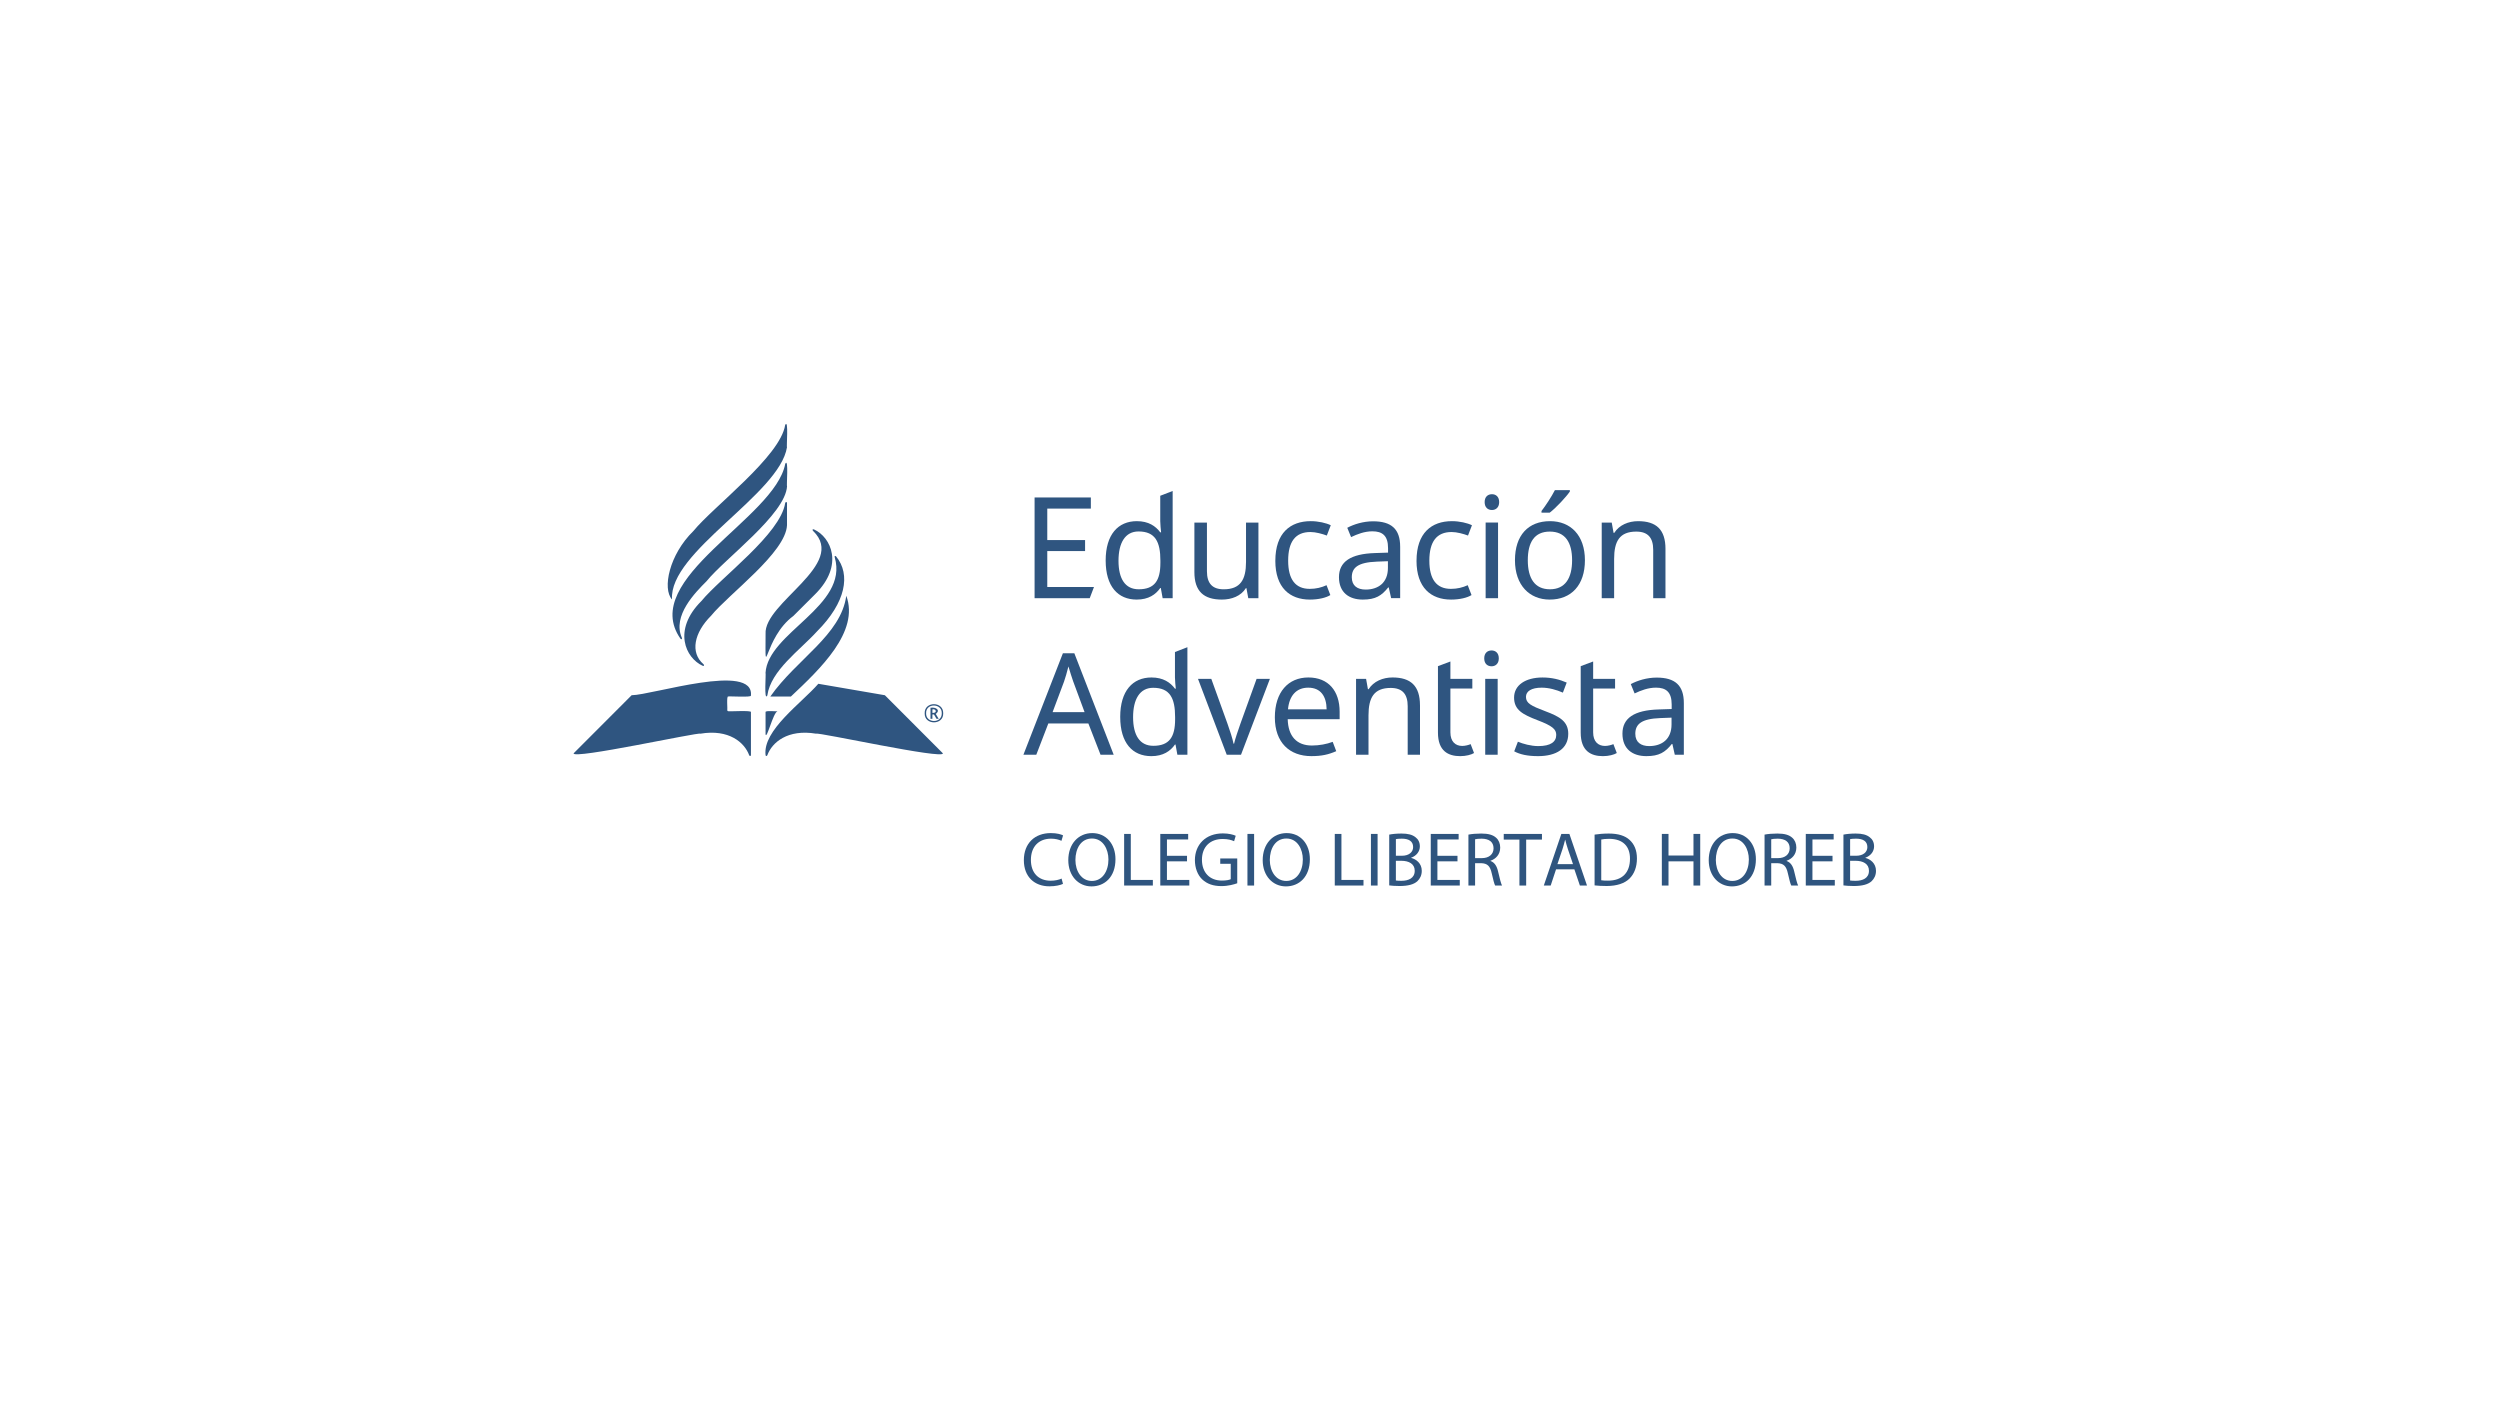 <?xml version="1.0" encoding="UTF-8"?>
<svg id="IMAGOTIPO_PRINCIPAL_AZUL" data-name="IMAGOTIPO PRINCIPAL AZUL" xmlns="http://www.w3.org/2000/svg" viewBox="0 0 1920 1080">
  <defs>
    <style>
      .cls-1 {
        fill: #2f557f;
      }

      .cls-2 {
        fill: #2f5580;
      }
    </style>
  </defs>
  <g>
    <g>
      <path class="cls-2" d="M609.27,473.08c-22.7,16.72-21.44,53-21.31,13.82-1.56-24.12,63.14-53.37,36.52-79.12-.87-.75-.42-1.68.72-1.16,12.97,5.91,23.19,27.38.96,49.61l-16.89,16.85ZM587.91,516.93c.56-.49-1.39,22.32,1.4,17.18,2.68-19.25,24.94-34.66,38.1-49.14,22.23-22.23,26.08-43.74,14.77-57.57-.75-.92-1.56-.37-1.07.74,10.77,37.48-51.48,57.58-53.2,88.79ZM538.6,461.67c-22.23,22.23-12.01,43.7.96,49.61,1.14.52,1.59-.4.72-1.16-10.4-9.01-7.24-24.16,5.84-37.24,13.8-16.91,57.3-48.44,58.3-69.49,0,0,0-17.06,0-17.06,0-1.04-1.19-1.04-1.4,0-3.64,23.86-49.33,57.01-64.41,75.34ZM604.46,373.36c-.6.47,1.41-22.34-1.4-17.18-7.75,42.09-112.65,88.15-80.48,134.32.75.92,1.56.37,1.07-.74-7.47-16.91,10.45-34.84,18.98-43.38,14.07-17.42,60.62-51.33,61.83-73.03ZM532.52,407.83c-18.6,18.15-23.97,44.36-16.4,52.56-2.61-36.62,82.55-80.64,88.3-116.99-.57.44,1.39-22.15-1.4-17.06-3.68,24.27-55.18,62.7-70.49,81.49ZM559.26,546.21c-.39,0-.7-.31-.7-.7.3-.51-.75-11.06.7-10.6.35-.35,18.11.83,17.45-.69,2.71-25.81-75.89-.41-91.61-.29,0,0-44.17,44.17-44.54,44.6-1.44,5.06,96.52-16.47,97.29-15.05,21.96-3.71,33.94,6.75,37.52,16.54.32.87,1.35.74,1.35-.09,0-.6,0-33.02,0-33.02.78-1.55-17.18-.33-17.46-.7ZM628.48,525.14c-13.08,15.02-42.8,35.69-40.52,54.79,0,.83,1.03.96,1.35.09,3.58-9.79,15.56-20.24,37.52-16.54.78-1.42,98.71,20.11,97.28,15.05-.36-.43-44.53-44.6-44.53-44.6l-51.1-8.79ZM649.94,457.54c-4.09,30.26-38.04,48.47-58.33,77.39h15.8c22.39-21.09,52.8-49.69,42.53-77.39ZM587.95,563.95c.84,4.42,5.77-16.52,9.14-17.74-.58.32-9.44-.75-9.14.7,0,0,0,17.04,0,17.04Z"/>
      <path class="cls-2" d="M710.16,547.79c-.33-9.28,14.42-9.32,14.22,0,.35,9.3-14.57,9.3-14.22,0ZM723.28,547.79c.28-7.83-12.33-8.04-12.03,0-.26,7.79,12.19,8.06,12.03,0ZM714.62,543.57c3.85-.74,8.07,1.73,4.03,4.71l2.25,3.76h-1.67l-1.94-3.35h-1.2v3.35h-1.47v-8.47ZM717.06,547.49c2.89-.28,1.48-3.41-.97-2.67v2.67h.97Z"/>
    </g>
    <g>
      <path class="cls-2" d="M835.87,555.61h-30.75l-9.24,24.01h-9.89l30.31-77.9h8.8l30.21,77.9h-10.1l-9.34-24.01ZM824.25,523.45c-.65-1.74-2.93-8.91-3.69-11.63-1.09,4.45-2.5,9.13-3.37,11.63l-8.8,23.47h24.56l-8.69-23.47Z"/>
      <path class="cls-2" d="M860.32,550.61c0-19.99,9.56-30.31,24.01-30.31,9.02,0,14.45,3.8,18.04,8.58h.65c-.22-1.85-.65-6.41-.65-8.58v-19.56l9.56-3.69v82.58h-7.71l-1.41-7.82h-.44c-3.48,5-9.02,8.91-18.14,8.91-14.45,0-23.9-10.1-23.9-30.1ZM902.48,552.46v-1.74c0-14.45-3.91-22.49-16.84-22.49-10.32,0-15.43,8.8-15.43,22.6s5.11,21.95,15.54,21.95c12.28,0,16.73-6.74,16.73-20.32Z"/>
      <path class="cls-2" d="M920.08,521.39h10.21l12.39,34.33c1.74,4.78,4.02,11.84,4.67,15.43h.43c.76-3.59,3.26-10.76,4.89-15.43l12.39-34.33h10.21l-22.17,58.24h-10.97l-22.06-58.24Z"/>
      <path class="cls-2" d="M1028.84,546.59v5.76h-39.88c.33,13.15,6.95,20.21,18.58,20.21,5.65,0,11.41-1.09,15.97-2.83l2.72,7.17c-5.98,2.61-11.19,3.8-19.12,3.8-16.62,0-28.03-10.32-28.03-29.77s10.32-30.64,25.75-30.64,24.01,10.43,24.01,26.29ZM989.18,544.75h29.66c-.11-9.89-4.45-16.62-14.13-16.62-9.13,0-14.56,6.19-15.54,16.62Z"/>
      <path class="cls-2" d="M1090.56,541.7v37.92h-9.45v-37.27c0-9.34-4.13-14.02-13.04-14.02-12.93,0-17.06,7.5-17.06,21.08v30.21h-9.56v-58.24h7.71l1.41,7.93h.54c3.8-6.08,10.97-9.02,18.36-9.02,13.91,0,21.08,6.41,21.08,21.4Z"/>
      <path class="cls-2" d="M1129.45,571.48l2.61,6.85c-2.06,1.3-6.19,2.39-10.65,2.39-9.13,0-17.06-3.91-17.06-18.04v-51.07l9.56-3.59v13.36h16.84v7.39h-16.84v33.68c0,7.06,3.8,10.43,9.13,10.43,2.17,0,5.11-.76,6.41-1.41Z"/>
      <path class="cls-2" d="M1151.08,505.63c0,4.13-2.61,6.08-5.54,6.08-3.15,0-5.65-1.96-5.65-6.08s2.5-6.08,5.65-6.08c2.93,0,5.54,1.85,5.54,6.08ZM1150.21,579.62h-9.56v-58.24h9.56v58.24Z"/>
      <path class="cls-2" d="M1181.17,580.71c-8.15,0-13.8-1.3-18.25-3.69l2.82-7.39c3.8,1.63,10.1,3.37,15.65,3.37,9.67,0,13.8-3.37,13.8-8.58,0-4.35-2.93-6.95-14.34-11.3-11.3-4.35-18.04-7.82-18.04-17.38s8.8-15.43,21.84-15.43c7.06,0,13.15,1.52,18.58,3.91l-2.93,7.71c-5-2.17-10.65-3.8-16.3-3.8-7.82,0-12.06,2.72-12.06,7.06,0,4.89,3.8,6.85,14.99,11.08,11.08,4.13,17.49,7.93,17.49,17.28,0,11.3-9.02,17.17-23.25,17.17Z"/>
      <path class="cls-2" d="M1239.08,571.48l2.61,6.85c-2.06,1.3-6.19,2.39-10.65,2.39-9.13,0-17.06-3.91-17.06-18.04v-51.07l9.56-3.59v13.36h16.84v7.39h-16.84v33.68c0,7.06,3.8,10.43,9.13,10.43,2.17,0,5.11-.76,6.41-1.41Z"/>
      <path class="cls-2" d="M1293.19,539.97v39.66h-6.95l-1.85-8.26h-.43c-5.11,6.41-9.78,9.34-19.56,9.34-10.54,0-18.36-5.43-18.36-17.28s8.91-18.04,27.92-18.58l9.89-.33v-3.48c0-9.67-4.45-12.93-12.06-12.93-6.08,0-11.63,2.17-16.41,4.45l-2.93-7.17c5.11-2.72,12.28-5,19.88-5,14.13,0,20.86,5.98,20.86,19.56ZM1275.15,551.48c-14.56.54-19.23,4.67-19.23,12.06,0,6.52,4.35,9.45,10.65,9.45,9.78,0,17.17-5.32,17.17-16.62v-5.22l-8.58.33Z"/>
    </g>
    <g>
      <path class="cls-2" d="M794.56,459.4v-77.35h43.22v8.56h-33.47v24.16h29.03v8.45h-29.03v27.62h35.86l-3.25,8.56h-42.36Z"/>
      <path class="cls-2" d="M849.15,430.47c0-19.93,9.53-30.22,23.94-30.22,8.99,0,14.41,3.79,17.98,8.56h.65c-.22-1.84-.65-6.39-.65-8.56v-19.5l9.53-3.68v82.33h-7.69l-1.41-7.8h-.43c-3.47,4.98-8.99,8.88-18.09,8.88-14.41,0-23.83-10.07-23.83-30.01ZM891.18,432.31v-1.73c0-14.41-3.9-22.42-16.79-22.42-10.29,0-15.38,8.78-15.38,22.53s5.09,21.88,15.49,21.88c12.24,0,16.68-6.72,16.68-20.26Z"/>
      <path class="cls-2" d="M966.47,459.4h-7.8l-1.41-7.69h-.43c-3.79,6.07-10.94,8.77-18.42,8.77-13.97,0-21.12-6.39-21.12-21.12v-38.02h9.64v37.37c0,9.32,4.12,13.87,12.89,13.87,12.89,0,17.12-7.48,17.12-21.02v-30.22h9.53v58.07Z"/>
      <path class="cls-2" d="M979.46,430.69c0-21.45,11.59-30.44,27.19-30.44,5.85,0,11.92,1.41,15.38,3.14l-3.03,7.91c-3.47-1.3-8.56-2.71-12.57-2.71-11.59,0-17.12,7.47-17.12,21.99s5.63,21.67,16.58,21.67c4.88,0,9.1-1.08,12.89-2.82l2.92,7.58c-3.25,2.06-9.1,3.47-15.71,3.47-15.49,0-26.54-9.21-26.54-29.79Z"/>
      <path class="cls-2" d="M1075.33,419.85v39.54h-6.93l-1.84-8.23h-.43c-5.09,6.39-9.75,9.32-19.5,9.32-10.51,0-18.31-5.42-18.31-17.22s8.88-17.98,27.84-18.52l9.86-.33v-3.47c0-9.64-4.44-12.89-12.03-12.89-6.07,0-11.59,2.17-16.36,4.44l-2.93-7.15c5.09-2.71,12.24-4.98,19.82-4.98,14.08,0,20.8,5.96,20.8,19.5ZM1057.35,431.34c-14.52.54-19.17,4.66-19.17,12.03,0,6.5,4.33,9.42,10.62,9.42,9.75,0,17.12-5.31,17.12-16.58v-5.2l-8.56.32Z"/>
      <path class="cls-2" d="M1087.89,430.69c0-21.45,11.59-30.44,27.19-30.44,5.85,0,11.92,1.41,15.38,3.14l-3.03,7.91c-3.47-1.3-8.56-2.71-12.57-2.71-11.59,0-17.12,7.47-17.12,21.99s5.63,21.67,16.58,21.67c4.88,0,9.1-1.08,12.89-2.82l2.92,7.58c-3.25,2.06-9.1,3.47-15.71,3.47-15.49,0-26.54-9.21-26.54-29.79Z"/>
      <path class="cls-2" d="M1151.36,385.62c0,4.12-2.6,6.07-5.52,6.07-3.14,0-5.63-1.95-5.63-6.07s2.49-6.07,5.63-6.07c2.92,0,5.52,1.84,5.52,6.07ZM1150.5,459.4h-9.53v-58.07h9.53v58.07Z"/>
      <path class="cls-2" d="M1190.14,460.48c-15.38,0-26.65-10.94-26.65-30.22s10.29-30.01,26.97-30.01c15.71,0,26.76,10.83,26.76,30.01s-10.51,30.22-27.08,30.22ZM1190.36,452.57c11.7,0,17.01-8.56,17.01-22.32s-5.31-21.99-17.12-21.99-16.9,8.23-16.9,21.99,5.2,22.32,17.01,22.32ZM1205.64,377.5c-2.71,4.01-10.4,12.35-15.49,16.25h-6.28v-1.3c3.14-4.01,7.8-11.16,10.29-16.03h11.48v1.08Z"/>
      <path class="cls-2" d="M1279.08,421.59v37.81h-9.42v-37.16c0-9.32-4.12-13.97-13-13.97-12.89,0-17.01,7.48-17.01,21.02v30.12h-9.53v-58.07h7.69l1.41,7.91h.54c3.79-6.07,10.94-8.99,18.31-8.99,13.87,0,21.02,6.39,21.02,21.34Z"/>
    </g>
  </g>
  <g>
    <path class="cls-1" d="M816.38,678.81c-1.88.94-5.65,1.88-10.47,1.88-11.18,0-19.59-7.06-19.59-20.06s8.41-20.82,20.71-20.82c4.94,0,8.06,1.06,9.41,1.76l-1.24,4.18c-1.94-.94-4.71-1.65-8-1.65-9.29,0-15.47,5.94-15.47,16.35,0,9.71,5.59,15.94,15.23,15.94,3.12,0,6.29-.65,8.35-1.65l1.06,4.06Z"/>
    <path class="cls-1" d="M856.68,659.87c0,13.65-8.29,20.88-18.41,20.88s-17.82-8.12-17.82-20.12c0-12.59,7.82-20.82,18.41-20.82s17.82,8.29,17.82,20.06ZM825.92,660.51c0,8.47,4.59,16.06,12.65,16.06s12.71-7.47,12.71-16.47c0-7.88-4.12-16.12-12.65-16.12s-12.71,7.82-12.71,16.53Z"/>
    <path class="cls-1" d="M863.33,640.45h5.12v35.35h16.94v4.29h-22.06v-39.65Z"/>
    <path class="cls-1" d="M911.62,661.51h-15.41v14.29h17.18v4.29h-22.29v-39.65h21.41v4.29h-16.29v12.53h15.41v4.24Z"/>
    <path class="cls-1" d="M950.21,678.34c-2.29.82-6.82,2.18-12.18,2.18-6,0-10.94-1.53-14.82-5.24-3.41-3.29-5.53-8.59-5.53-14.76.06-11.82,8.18-20.47,21.47-20.47,4.59,0,8.18,1,9.88,1.82l-1.24,4.18c-2.12-.94-4.76-1.71-8.76-1.71-9.65,0-15.94,6-15.94,15.94s6.06,16,15.29,16c3.35,0,5.65-.47,6.82-1.06v-11.82h-8.06v-4.12h13.06v19.06Z"/>
    <path class="cls-1" d="M963.16,640.45v39.65h-5.12v-39.65h5.12Z"/>
    <path class="cls-1" d="M1005.98,659.87c0,13.65-8.29,20.88-18.41,20.88s-17.82-8.12-17.82-20.12c0-12.59,7.82-20.82,18.41-20.82s17.82,8.29,17.82,20.06ZM975.22,660.51c0,8.47,4.59,16.06,12.65,16.06s12.71-7.47,12.71-16.47c0-7.88-4.12-16.12-12.65-16.12s-12.71,7.82-12.71,16.53Z"/>
    <path class="cls-1" d="M1025.1,640.45h5.12v35.35h16.94v4.29h-22.06v-39.65Z"/>
    <path class="cls-1" d="M1057.99,640.45v39.65h-5.12v-39.65h5.12Z"/>
    <path class="cls-1" d="M1066.93,640.98c2.24-.47,5.76-.82,9.35-.82,5.12,0,8.41.88,10.88,2.88,2.06,1.53,3.29,3.88,3.29,7,0,3.82-2.53,7.18-6.71,8.71v.12c3.76.94,8.18,4.06,8.18,9.94,0,3.41-1.35,6-3.35,7.94-2.76,2.53-7.24,3.71-13.71,3.71-3.53,0-6.23-.24-7.94-.47v-39ZM1072.04,657.22h4.65c5.41,0,8.59-2.82,8.59-6.65,0-4.65-3.53-6.47-8.71-6.47-2.35,0-3.71.18-4.53.35v12.76ZM1072.04,676.22c1,.18,2.47.23,4.29.23,5.29,0,10.18-1.94,10.18-7.71,0-5.41-4.65-7.65-10.24-7.65h-4.24v15.12Z"/>
    <path class="cls-1" d="M1119.34,661.51h-15.41v14.29h17.18v4.29h-22.29v-39.65h21.41v4.29h-16.29v12.53h15.41v4.24Z"/>
    <path class="cls-1" d="M1127.75,640.98c2.59-.53,6.29-.82,9.82-.82,5.47,0,9,1,11.47,3.24,2,1.76,3.12,4.47,3.12,7.53,0,5.24-3.29,8.71-7.47,10.12v.18c3.06,1.06,4.88,3.88,5.82,8,1.29,5.53,2.23,9.35,3.06,10.88h-5.29c-.65-1.12-1.53-4.53-2.65-9.47-1.18-5.47-3.29-7.53-7.94-7.71h-4.82v17.18h-5.12v-39.12ZM1132.87,659.04h5.24c5.47,0,8.94-3,8.94-7.53,0-5.12-3.71-7.35-9.12-7.41-2.47,0-4.24.23-5.06.47v14.47Z"/>
    <path class="cls-1" d="M1166.93,644.81h-12.06v-4.35h29.35v4.35h-12.12v35.29h-5.18v-35.29Z"/>
    <path class="cls-1" d="M1195.05,667.63l-4.12,12.47h-5.29l13.47-39.65h6.18l13.53,39.65h-5.47l-4.24-12.47h-14.06ZM1208.05,663.63l-3.88-11.41c-.88-2.59-1.47-4.94-2.06-7.24h-.12c-.59,2.35-1.24,4.76-2,7.18l-3.88,11.47h11.94Z"/>
    <path class="cls-1" d="M1224.64,640.98c3.12-.47,6.82-.82,10.88-.82,7.35,0,12.59,1.71,16.06,4.94,3.53,3.23,5.59,7.82,5.59,14.23s-2,11.76-5.71,15.41c-3.71,3.71-9.82,5.71-17.53,5.71-3.65,0-6.71-.18-9.29-.47v-39ZM1229.76,676.04c1.29.24,3.18.29,5.18.29,10.94,0,16.88-6.12,16.88-16.82.06-9.35-5.24-15.29-16.06-15.29-2.65,0-4.65.24-6,.53v31.29Z"/>
    <path class="cls-1" d="M1281.41,640.45v16.59h19.18v-16.59h5.18v39.65h-5.18v-18.59h-19.18v18.59h-5.12v-39.65h5.12Z"/>
    <path class="cls-1" d="M1348.53,659.87c0,13.65-8.29,20.88-18.41,20.88s-17.82-8.12-17.82-20.12c0-12.59,7.82-20.82,18.41-20.82s17.82,8.29,17.82,20.06ZM1317.76,660.51c0,8.47,4.59,16.06,12.65,16.06s12.71-7.47,12.71-16.47c0-7.88-4.12-16.12-12.65-16.12s-12.71,7.82-12.71,16.53Z"/>
    <path class="cls-1" d="M1355.18,640.98c2.59-.53,6.29-.82,9.82-.82,5.47,0,9,1,11.47,3.24,2,1.76,3.12,4.47,3.12,7.53,0,5.24-3.29,8.71-7.47,10.12v.18c3.06,1.06,4.88,3.88,5.82,8,1.29,5.53,2.23,9.35,3.06,10.88h-5.29c-.65-1.12-1.53-4.53-2.65-9.47-1.18-5.47-3.29-7.53-7.94-7.71h-4.82v17.18h-5.12v-39.12ZM1360.3,659.04h5.24c5.47,0,8.94-3,8.94-7.53,0-5.12-3.71-7.35-9.12-7.41-2.47,0-4.24.23-5.06.47v14.47Z"/>
    <path class="cls-1" d="M1407.36,661.51h-15.41v14.29h17.18v4.29h-22.29v-39.65h21.41v4.29h-16.29v12.53h15.41v4.24Z"/>
    <path class="cls-1" d="M1415.77,640.98c2.24-.47,5.76-.82,9.35-.82,5.12,0,8.41.88,10.88,2.88,2.06,1.53,3.29,3.88,3.29,7,0,3.82-2.53,7.18-6.71,8.71v.12c3.76.94,8.18,4.06,8.18,9.94,0,3.41-1.35,6-3.35,7.94-2.76,2.53-7.24,3.71-13.71,3.71-3.53,0-6.23-.24-7.94-.47v-39ZM1420.89,657.22h4.65c5.41,0,8.59-2.82,8.59-6.65,0-4.65-3.53-6.47-8.71-6.47-2.35,0-3.71.18-4.53.35v12.76ZM1420.89,676.22c1,.18,2.47.23,4.29.23,5.29,0,10.18-1.94,10.18-7.71,0-5.41-4.65-7.65-10.24-7.65h-4.24v15.12Z"/>
  </g>
</svg>